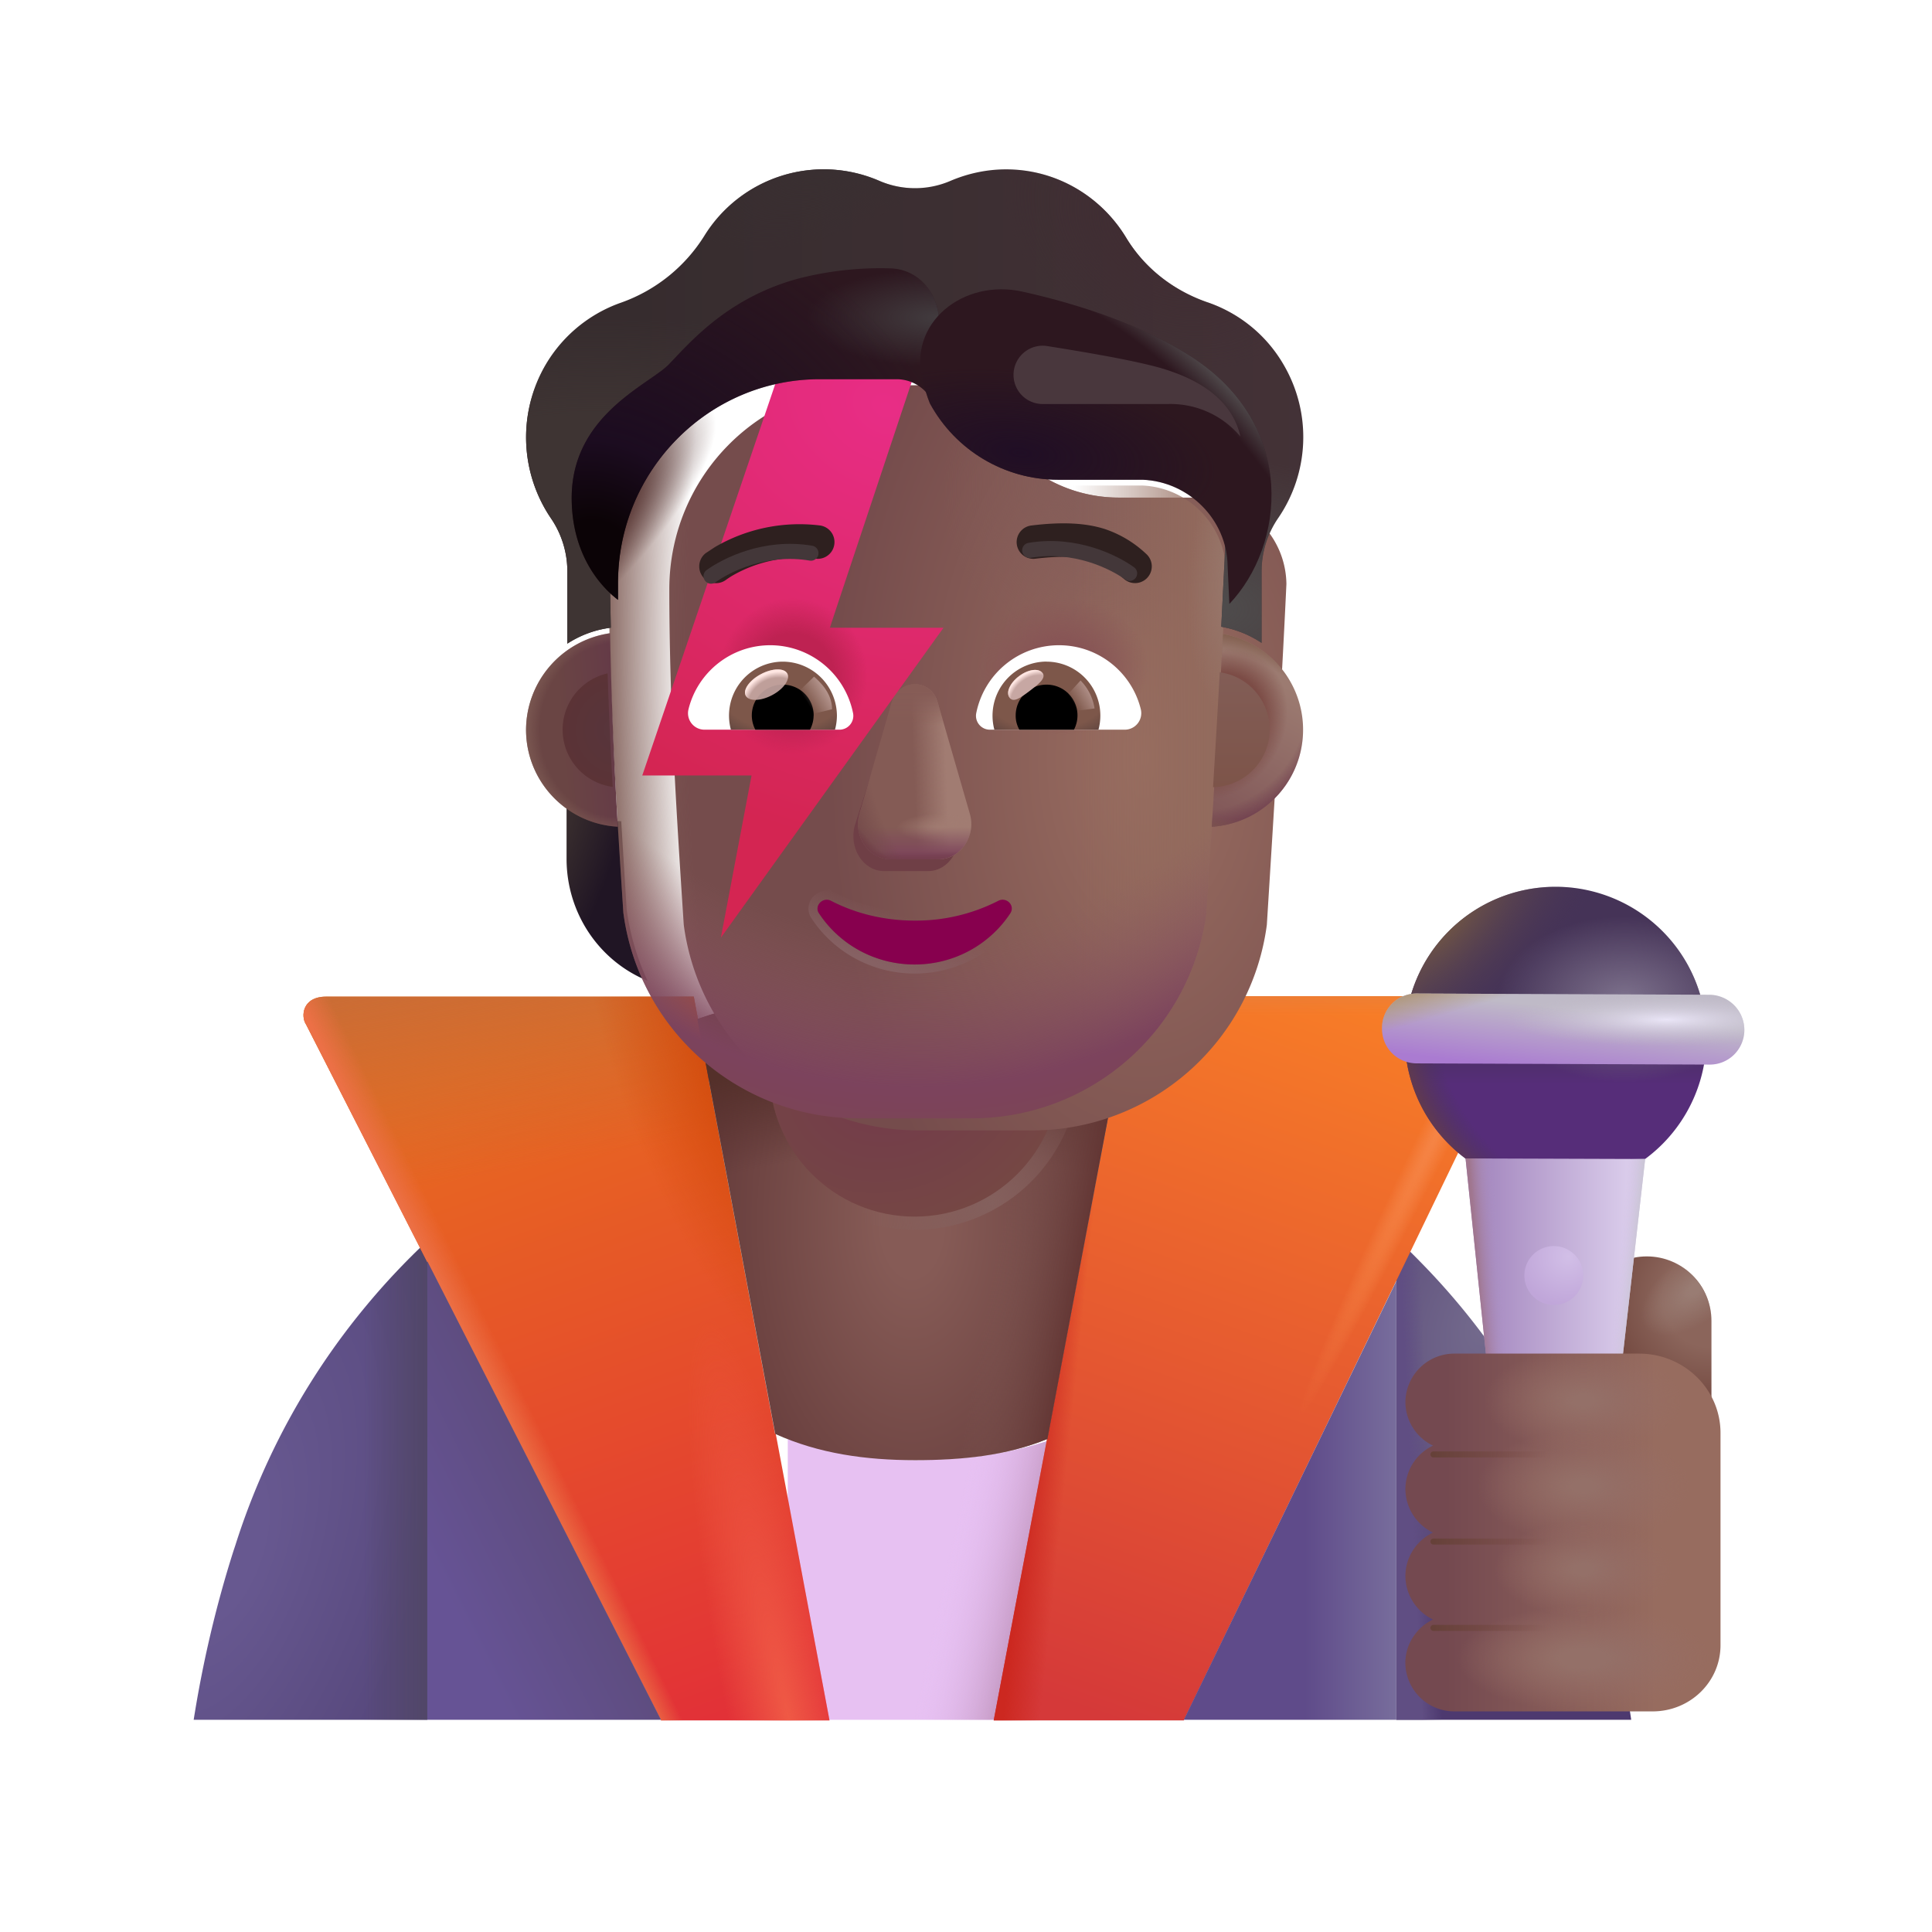 <svg xmlns="http://www.w3.org/2000/svg" width="32" height="32" fill="none" viewBox="0 0 32 32"><g filter="url(#filter0_i_4002_2315)"><path fill="#E7C1F2" d="M12.848 23.745v4.74h5.313l-.803-4.69c-.68.25-1.42.38-2.19.38-.81.01-1.6-.15-2.32-.43Z"/><path fill="url(#paint0_linear_4002_2315)" d="M12.848 23.745v4.74h5.313l-.803-4.69c-.68.25-1.42.38-2.19.38-.81.01-1.6-.15-2.32-.43Z"/></g><path fill="url(#paint1_radial_4002_2315)" d="M7.078 28.485v-7.93a11.747 11.747 0 0 0-3.18 5.04l-.03.09c-.29.91-.51 1.85-.66 2.8h3.87Z"/><path fill="url(#paint2_linear_4002_2315)" d="M7.078 28.485v-7.93a11.747 11.747 0 0 0-3.18 5.04l-.03.09c-.29.91-.51 1.85-.66 2.8h3.87Z"/><path fill="url(#paint3_radial_4002_2315)" d="M27.018 28.485c-.14-.96-.36-1.91-.65-2.84a11.77 11.77 0 0 0-3.24-5.13v7.97h3.89Z"/><path fill="url(#paint4_linear_4002_2315)" d="M27.018 28.485c-.14-.96-.36-1.91-.65-2.84a11.77 11.77 0 0 0-3.24-5.13v7.97h3.89Z"/><path fill="url(#paint5_linear_4002_2315)" d="M24.313 16.499h-5.58l-2.274 11.996h3.149l5.325-11.016a.685.685 0 0 0-.62-.98Z"/><path fill="url(#paint6_linear_4002_2315)" d="M24.313 16.499h-5.58l-2.274 11.996h3.149l5.325-11.016a.685.685 0 0 0-.62-.98Z"/><path fill="url(#paint7_radial_4002_2315)" d="M24.313 16.499h-5.58l-2.274 11.996h3.149l5.325-11.016a.685.685 0 0 0-.62-.98Z"/><path fill="url(#paint8_linear_4002_2315)" d="M24.313 16.499h-5.58l-2.274 11.996h3.149l5.325-11.016a.685.685 0 0 0-.62-.98Z"/><path fill="url(#paint9_linear_4002_2315)" d="M5.405 16.507h6.086l2.248 11.988h-2.79l-5.88-11.528c-.086-.125-.07-.46.336-.46Z"/><path fill="url(#paint10_radial_4002_2315)" d="M5.405 16.507h6.086l2.248 11.988h-2.79l-5.88-11.528c-.086-.125-.07-.46.336-.46Z"/><path fill="url(#paint11_linear_4002_2315)" d="M5.405 16.507h6.086l2.248 11.988h-2.79l-5.88-11.528c-.086-.125-.07-.46.336-.46Z"/><path fill="url(#paint12_radial_4002_2315)" d="M5.405 16.507h6.086l2.248 11.988h-2.79l-5.88-11.528c-.086-.125-.07-.46.336-.46Z"/><path fill="url(#paint13_linear_4002_2315)" d="M5.405 16.507h6.086l2.248 11.988h-2.79l-5.88-11.528c-.086-.125-.07-.46.336-.46Z"/><path fill="url(#paint14_linear_4002_2315)" d="M23.128 28.485v-7.267l-3.52 7.267h3.52Z"/><path fill="url(#paint15_linear_4002_2315)" d="M7.078 28.485h3.87l-3.87-7.595v7.595Z"/><path fill="url(#paint16_linear_4002_2315)" d="M15.117 17.385c-1.16 0-2.3.17-3.38.49l1.1 5.87c.72.28 1.5.44 2.32.44.77 0 1.51-.14 2.19-.38l1.11-5.92c-1.05-.33-2.18-.5-3.34-.5Z"/><path fill="url(#paint17_radial_4002_2315)" d="M15.117 16.298c-1.16 0-2.486.209-3.566.58l1.29 6.873c.72.325 1.497.434 2.317.434.77 0 1.51-.073 2.19-.351l1.313-6.956c-1.05-.383-2.384-.58-3.544-.58Z"/><path fill="url(#paint18_radial_4002_2315)" d="M15.117 16.298c-1.16 0-2.486.209-3.566.58l1.29 6.873c.72.325 1.497.434 2.317.434.77 0 1.51-.073 2.19-.351l1.313-6.956c-1.05-.383-2.384-.58-3.544-.58Z"/><path fill="url(#paint19_linear_4002_2315)" d="M15.117 16.298c-1.16 0-2.486.209-3.566.58l1.29 6.873c.72.325 1.497.434 2.317.434.77 0 1.51-.073 2.19-.351l1.313-6.956c-1.05-.383-2.384-.58-3.544-.58Z"/><path fill="url(#paint20_radial_4002_2315)" d="M27.277 20.81c.59 0 1.07.48 1.07 1.07v2.45h-2.14v-2.45c0-.59.48-1.07 1.07-1.07Z"/><path fill="url(#paint21_radial_4002_2315)" d="M27.277 20.81c.59 0 1.07.48 1.07 1.07v2.45h-2.14v-2.45c0-.59.48-1.07 1.07-1.07Z"/><path fill="url(#paint22_linear_4002_2315)" d="M25.766 19.684a2.498 2.498 0 1 0 0-4.996 2.498 2.498 0 0 0 0 4.996Z"/><path fill="url(#paint23_radial_4002_2315)" d="M25.766 19.684a2.498 2.498 0 1 0 0-4.996 2.498 2.498 0 0 0 0 4.996Z"/><path fill="url(#paint24_radial_4002_2315)" d="M25.766 19.684a2.498 2.498 0 1 0 0-4.996 2.498 2.498 0 0 0 0 4.996Z"/><path fill="url(#paint25_radial_4002_2315)" d="M25.766 19.684a2.498 2.498 0 1 0 0-4.996 2.498 2.498 0 0 0 0 4.996Z"/><g filter="url(#filter1_i_4002_2315)"><path fill="url(#paint26_linear_4002_2315)" d="m28.214 16.526-4.844-.02a.572.572 0 0 0-.58.579c0 .325.255.578.58.578l4.844.02a.572.572 0 0 0 .578-.578.585.585 0 0 0-.578-.579Z"/><path fill="url(#paint27_radial_4002_2315)" d="m28.214 16.526-4.844-.02a.572.572 0 0 0-.58.579c0 .325.255.578.58.578l4.844.02a.572.572 0 0 0 .578-.578.585.585 0 0 0-.578-.579Z"/><path fill="url(#paint28_linear_4002_2315)" d="m28.214 16.526-4.844-.02a.572.572 0 0 0-.58.579c0 .325.255.578.58.578l4.844.02a.572.572 0 0 0 .578-.578.585.585 0 0 0-.578-.579Z"/></g><path fill="url(#paint29_linear_4002_2315)" d="M25.726 26.326a.784.784 0 0 1-.782-.711l-.67-6.428 2.975.01-.731 6.428a.8.8 0 0 1-.792.7Z"/><path fill="url(#paint30_linear_4002_2315)" d="M25.726 26.326a.784.784 0 0 1-.782-.711l-.67-6.428 2.975.01-.731 6.428a.8.8 0 0 1-.792.7Z"/><path fill="url(#paint31_linear_4002_2315)" d="M25.726 26.326a.784.784 0 0 1-.782-.711l-.67-6.428 2.975.01-.731 6.428a.8.8 0 0 1-.792.7Z"/><g filter="url(#filter2_ii_4002_2315)"><path fill="url(#paint32_radial_4002_2315)" d="M25.736 21.614a.487.487 0 1 0 0-.975.487.487 0 0 0 0 .975Z"/></g><g filter="url(#filter3_f_4002_2315)"><circle cx="15.149" cy="17.636" r="2.734" fill="url(#paint33_radial_4002_2315)"/></g><g filter="url(#filter4_f_4002_2315)"><circle cx="15.149" cy="17.745" r="2.406" fill="url(#paint34_radial_4002_2315)"/></g><g filter="url(#filter5_i_4002_2315)"><path fill="url(#paint35_linear_4002_2315)" d="M23.128 23.372a.81.81 0 0 1 .816-.802h3.054c.745 0 1.349.589 1.349 1.315V27.4c0 .606-.503 1.096-1.124 1.096h-3.28a.811.811 0 0 1-.816-.802c0-.314.187-.589.458-.72a.804.804 0 0 1-.457-.72c0-.314.186-.59.457-.72a.804.804 0 0 1-.457-.72.8.8 0 0 1 .457-.72.804.804 0 0 1-.457-.72Z"/><path fill="url(#paint36_radial_4002_2315)" d="M23.128 23.372a.81.81 0 0 1 .816-.802h3.054c.745 0 1.349.589 1.349 1.315V27.4c0 .606-.503 1.096-1.124 1.096h-3.28a.811.811 0 0 1-.816-.802c0-.314.187-.589.458-.72a.804.804 0 0 1-.457-.72c0-.314.186-.59.457-.72a.804.804 0 0 1-.457-.72.8.8 0 0 1 .457-.72.804.804 0 0 1-.457-.72Z"/><path fill="url(#paint37_radial_4002_2315)" d="M23.128 23.372a.81.81 0 0 1 .816-.802h3.054c.745 0 1.349.589 1.349 1.315V27.4c0 .606-.503 1.096-1.124 1.096h-3.28a.811.811 0 0 1-.816-.802c0-.314.187-.589.458-.72a.804.804 0 0 1-.457-.72c0-.314.186-.59.457-.72a.804.804 0 0 1-.457-.72.8.8 0 0 1 .457-.72.804.804 0 0 1-.457-.72Z"/><path fill="url(#paint38_radial_4002_2315)" d="M23.128 23.372a.81.81 0 0 1 .816-.802h3.054c.745 0 1.349.589 1.349 1.315V27.4c0 .606-.503 1.096-1.124 1.096h-3.28a.811.811 0 0 1-.816-.802c0-.314.187-.589.458-.72a.804.804 0 0 1-.457-.72c0-.314.186-.59.457-.72a.804.804 0 0 1-.457-.72.8.8 0 0 1 .457-.72.804.804 0 0 1-.457-.72Z"/><path fill="url(#paint39_radial_4002_2315)" d="M23.128 23.372a.81.81 0 0 1 .816-.802h3.054c.745 0 1.349.589 1.349 1.315V27.4c0 .606-.503 1.096-1.124 1.096h-3.28a.811.811 0 0 1-.816-.802c0-.314.187-.589.458-.72a.804.804 0 0 1-.457-.72c0-.314.186-.59.457-.72a.804.804 0 0 1-.457-.72.8.8 0 0 1 .457-.72.804.804 0 0 1-.457-.72Z"/></g><g filter="url(#filter6_f_4002_2315)"><path stroke="url(#paint40_linear_4002_2315)" stroke-linecap="round" stroke-width=".1" d="M23.742 24.09h2.02"/></g><g filter="url(#filter7_f_4002_2315)"><path stroke="url(#paint41_linear_4002_2315)" stroke-linecap="round" stroke-width=".1" d="M23.742 25.533h2.02"/></g><g filter="url(#filter8_f_4002_2315)"><path stroke="url(#paint42_linear_4002_2315)" stroke-linecap="round" stroke-width=".1" d="M23.742 26.963h2.02"/></g><path fill="url(#paint43_radial_4002_2315)" d="M20.01 13.602a1.64 1.64 0 0 0 .905-.309v.931c0 .893-.532 1.689-1.34 2.02a4.09 4.09 0 0 0 .345-1.18l.09-1.462Z"/><path fill="url(#paint44_radial_4002_2315)" d="M10.288 13.602a1.64 1.64 0 0 1-.904-.309v.931c0 .893.532 1.689 1.34 2.02a4.086 4.086 0 0 1-.345-1.18l-.09-1.462Z"/><g filter="url(#filter9_ii_4002_2315)"><path fill="url(#paint45_radial_4002_2315)" d="M10.325 15.117a3.916 3.916 0 0 0 3.885 3.406h1.887a3.916 3.916 0 0 0 3.886-3.406c.117-1.884.236-3.76.324-5.643a1.45 1.45 0 0 0-1.38-1.432h-1.4a2.421 2.421 0 0 1-2.211-1.443.664.664 0 0 0-.615-.418h-1.273c-1.846 0-3.342 1.513-3.342 3.38 0 1.86.117 3.69.239 5.556Z"/><path fill="url(#paint46_radial_4002_2315)" d="M10.325 15.117a3.916 3.916 0 0 0 3.885 3.406h1.887a3.916 3.916 0 0 0 3.886-3.406c.117-1.884.236-3.76.324-5.643a1.45 1.45 0 0 0-1.38-1.432h-1.4a2.421 2.421 0 0 1-2.211-1.443.664.664 0 0 0-.615-.418h-1.273c-1.846 0-3.342 1.513-3.342 3.38 0 1.86.117 3.69.239 5.556Z"/></g><path fill="url(#paint47_linear_4002_2315)" d="M10.325 15.117a3.916 3.916 0 0 0 3.885 3.406h1.887a3.916 3.916 0 0 0 3.886-3.406c.117-1.884.236-3.76.324-5.643a1.45 1.45 0 0 0-1.38-1.432h-1.4a2.421 2.421 0 0 1-2.211-1.443.664.664 0 0 0-.615-.418h-1.273c-1.846 0-3.342 1.513-3.342 3.38 0 1.86.117 3.69.239 5.556Z"/><path fill="url(#paint48_radial_4002_2315)" d="M10.325 15.117a3.916 3.916 0 0 0 3.885 3.406h1.887a3.916 3.916 0 0 0 3.886-3.406c.117-1.884.236-3.76.324-5.643a1.45 1.45 0 0 0-1.38-1.432h-1.4a2.421 2.421 0 0 1-2.211-1.443.664.664 0 0 0-.615-.418h-1.273c-1.846 0-3.342 1.513-3.342 3.38 0 1.86.117 3.69.239 5.556Z"/><path fill="url(#paint49_radial_4002_2315)" d="M10.325 15.117a3.916 3.916 0 0 0 3.885 3.406h1.887a3.916 3.916 0 0 0 3.886-3.406c.117-1.884.236-3.76.324-5.643a1.45 1.45 0 0 0-1.38-1.432h-1.4a2.421 2.421 0 0 1-2.211-1.443.664.664 0 0 0-.615-.418h-1.273c-1.846 0-3.342 1.513-3.342 3.38 0 1.86.117 3.69.239 5.556Z"/><path fill="url(#paint50_radial_4002_2315)" d="M10.325 15.117a3.916 3.916 0 0 0 3.885 3.406h1.887a3.916 3.916 0 0 0 3.886-3.406c.117-1.884.236-3.76.324-5.643a1.45 1.45 0 0 0-1.38-1.432h-1.4a2.421 2.421 0 0 1-2.211-1.443.664.664 0 0 0-.615-.418h-1.273c-1.846 0-3.342 1.513-3.342 3.38 0 1.86.117 3.69.239 5.556Z"/><path fill="url(#paint51_radial_4002_2315)" d="M10.325 15.117a3.916 3.916 0 0 0 3.885 3.406h1.887a3.916 3.916 0 0 0 3.886-3.406c.117-1.884.236-3.76.324-5.643a1.45 1.45 0 0 0-1.38-1.432h-1.4a2.421 2.421 0 0 1-2.211-1.443.664.664 0 0 0-.615-.418h-1.273c-1.846 0-3.342 1.513-3.342 3.38 0 1.86.117 3.69.239 5.556Z"/><path fill="url(#paint52_radial_4002_2315)" d="M10.325 15.117a3.916 3.916 0 0 0 3.885 3.406h1.887a3.916 3.916 0 0 0 3.886-3.406c.117-1.884.236-3.76.324-5.643a1.45 1.45 0 0 0-1.38-1.432h-1.4a2.421 2.421 0 0 1-2.211-1.443.664.664 0 0 0-.615-.418h-1.273c-1.846 0-3.342 1.513-3.342 3.38 0 1.86.117 3.69.239 5.556Z"/><path fill="url(#paint53_radial_4002_2315)" d="M10.325 15.117a3.916 3.916 0 0 0 3.885 3.406h1.887a3.916 3.916 0 0 0 3.886-3.406c.117-1.884.236-3.76.324-5.643a1.45 1.45 0 0 0-1.38-1.432h-1.4a2.421 2.421 0 0 1-2.211-1.443.664.664 0 0 0-.615-.418h-1.273c-1.846 0-3.342 1.513-3.342 3.38 0 1.86.117 3.69.239 5.556Z"/><g filter="url(#filter10_f_4002_2315)"><path fill="#6F3F46" d="m14.748 11.833-.59 1.838c-.102.379.14.757.484.757h.731c.344 0 .586-.384.485-.757l-.495-1.838c-.106-.407-.504-.407-.615 0Z"/></g><g filter="url(#filter11_f_4002_2315)"><path fill="#845B55" d="m14.767 11.637-.531 1.839c-.109.378.151.756.52.756h.787c.368 0 .629-.384.52-.756l-.531-1.839c-.114-.407-.646-.407-.765 0Z"/><path fill="url(#paint54_linear_4002_2315)" d="m14.767 11.637-.531 1.839c-.109.378.151.756.52.756h.787c.368 0 .629-.384.52-.756l-.531-1.839c-.114-.407-.646-.407-.765 0Z"/><path fill="url(#paint55_radial_4002_2315)" d="m14.767 11.637-.531 1.839c-.109.378.151.756.52.756h.787c.368 0 .629-.384.52-.756l-.531-1.839c-.114-.407-.646-.407-.765 0Z"/><path fill="url(#paint56_linear_4002_2315)" d="m14.767 11.637-.531 1.839c-.109.378.151.756.52.756h.787c.368 0 .629-.384.52-.756l-.531-1.839c-.114-.407-.646-.407-.765 0Z"/><path fill="url(#paint57_radial_4002_2315)" d="m14.767 11.637-.531 1.839c-.109.378.151.756.52.756h.787c.368 0 .629-.384.52-.756l-.531-1.839c-.114-.407-.646-.407-.765 0Z"/><path fill="url(#paint58_linear_4002_2315)" d="m14.767 11.637-.531 1.839c-.109.378.151.756.52.756h.787c.368 0 .629-.384.52-.756l-.531-1.839c-.114-.407-.646-.407-.765 0Z"/></g><path fill="url(#paint59_linear_4002_2315)" d="m14.767 11.637-.531 1.839c-.109.378.151.756.52.756h.787c.368 0 .629-.384.52-.756l-.531-1.839c-.114-.407-.646-.407-.765 0Z"/><path fill="url(#paint60_radial_4002_2315)" d="m14.767 11.637-.531 1.839c-.109.378.151.756.52.756h.787c.368 0 .629-.384.52-.756l-.531-1.839c-.114-.407-.646-.407-.765 0Z"/><path fill="url(#paint61_radial_4002_2315)" d="M15.103 6.318a.66.66 0 0 0-.402-.137h-1.273a3.32 3.32 0 0 0-.541.044l-2.249 6.619h1.81l-.508 2.687 3.687-5.133h-1.883l1.359-4.08Z"/><path fill="url(#paint62_radial_4002_2315)" d="M15.103 6.318a.66.66 0 0 0-.402-.137h-1.273a3.32 3.32 0 0 0-.541.044l-2.249 6.619h1.81l-.508 2.687 3.687-5.133h-1.883l1.359-4.08Z"/><g filter="url(#filter12_f_4002_2315)"><path stroke="url(#paint63_linear_4002_2315)" stroke-width=".15" d="M13.799 14.854h-.001a.228.228 0 0 0-.271.046.212.212 0 0 0-.023.27c.348.529.955.88 1.646.88.69 0 1.297-.352 1.645-.88a.214.214 0 0 0-.023-.272.228.228 0 0 0-.271-.045c-.39.204-.85.32-1.352.32a2.93 2.93 0 0 1-1.35-.32Z"/></g><path fill="url(#paint64_radial_4002_2315)" d="M15.15 15.248c-.508 0-.985-.119-1.386-.328-.137-.07-.284.085-.198.209.335.508.919.846 1.583.846.665 0 1.249-.338 1.584-.846.086-.13-.061-.279-.198-.209a2.99 2.99 0 0 1-1.386.328Z"/><g filter="url(#filter13_ii_4002_2315)"><path fill="url(#paint65_linear_4002_2315)" d="M20.005 5.709c.514.177.975.536 1.267 1.051a2.37 2.37 0 0 1-.106 2.527 1.56 1.56 0 0 0-.27.874v1.188a1.745 1.745 0 0 0-.668-.268l.079-1.607a1.45 1.45 0 0 0-1.38-1.432h-1.4a2.421 2.421 0 0 1-2.211-1.443.664.664 0 0 0-.615-.418h-1.273c-1.846 0-3.342 1.513-3.342 3.38l.031 1.536a1.71 1.71 0 0 0-.72.264v-1.2a1.56 1.56 0 0 0-.27-.874 2.39 2.39 0 0 1-.144-2.446 2.344 2.344 0 0 1 1.3-1.127 2.681 2.681 0 0 0 1.384-1.11 2.325 2.325 0 0 1 2.89-.912 1.49 1.49 0 0 0 1.194 0c.28-.118.589-.187.912-.187.843 0 1.58.455 1.989 1.131.308.51.79.88 1.352 1.073Z"/><path fill="url(#paint66_radial_4002_2315)" d="M20.005 5.709c.514.177.975.536 1.267 1.051a2.37 2.37 0 0 1-.106 2.527 1.56 1.56 0 0 0-.27.874v1.188a1.745 1.745 0 0 0-.668-.268l.079-1.607a1.45 1.45 0 0 0-1.38-1.432h-1.4a2.421 2.421 0 0 1-2.211-1.443.664.664 0 0 0-.615-.418h-1.273c-1.846 0-3.342 1.513-3.342 3.38l.031 1.536a1.71 1.71 0 0 0-.72.264v-1.2a1.56 1.56 0 0 0-.27-.874 2.39 2.39 0 0 1-.144-2.446 2.344 2.344 0 0 1 1.3-1.127 2.681 2.681 0 0 0 1.384-1.11 2.325 2.325 0 0 1 2.89-.912 1.49 1.49 0 0 0 1.194 0c.28-.118.589-.187.912-.187.843 0 1.58.455 1.989 1.131.308.51.79.88 1.352 1.073Z"/><path fill="url(#paint67_radial_4002_2315)" d="M20.005 5.709c.514.177.975.536 1.267 1.051a2.37 2.37 0 0 1-.106 2.527 1.56 1.56 0 0 0-.27.874v1.188a1.745 1.745 0 0 0-.668-.268l.079-1.607a1.45 1.45 0 0 0-1.38-1.432h-1.4a2.421 2.421 0 0 1-2.211-1.443.664.664 0 0 0-.615-.418h-1.273c-1.846 0-3.342 1.513-3.342 3.38l.031 1.536a1.71 1.71 0 0 0-.72.264v-1.2a1.56 1.56 0 0 0-.27-.874 2.39 2.39 0 0 1-.144-2.446 2.344 2.344 0 0 1 1.3-1.127 2.681 2.681 0 0 0 1.384-1.11 2.325 2.325 0 0 1 2.89-.912 1.49 1.49 0 0 0 1.194 0c.28-.118.589-.187.912-.187.843 0 1.58.455 1.989 1.131.308.51.79.88 1.352 1.073Z"/><path fill="url(#paint68_radial_4002_2315)" d="M20.005 5.709c.514.177.975.536 1.267 1.051a2.37 2.37 0 0 1-.106 2.527 1.56 1.56 0 0 0-.27.874v1.188a1.745 1.745 0 0 0-.668-.268l.079-1.607a1.45 1.45 0 0 0-1.38-1.432h-1.4a2.421 2.421 0 0 1-2.211-1.443.664.664 0 0 0-.615-.418h-1.273c-1.846 0-3.342 1.513-3.342 3.38l.031 1.536a1.71 1.71 0 0 0-.72.264v-1.2a1.56 1.56 0 0 0-.27-.874 2.39 2.39 0 0 1-.144-2.446 2.344 2.344 0 0 1 1.3-1.127 2.681 2.681 0 0 0 1.384-1.11 2.325 2.325 0 0 1 2.89-.912 1.49 1.49 0 0 0 1.194 0c.28-.118.589-.187.912-.187.843 0 1.58.455 1.989 1.131.308.51.79.88 1.352 1.073Z"/><path fill="url(#paint69_radial_4002_2315)" d="M20.005 5.709c.514.177.975.536 1.267 1.051a2.37 2.37 0 0 1-.106 2.527 1.56 1.56 0 0 0-.27.874v1.188a1.745 1.745 0 0 0-.668-.268l.079-1.607a1.45 1.45 0 0 0-1.38-1.432h-1.4a2.421 2.421 0 0 1-2.211-1.443.664.664 0 0 0-.615-.418h-1.273c-1.846 0-3.342 1.513-3.342 3.38l.031 1.536a1.71 1.71 0 0 0-.72.264v-1.2a1.56 1.56 0 0 0-.27-.874 2.39 2.39 0 0 1-.144-2.446 2.344 2.344 0 0 1 1.3-1.127 2.681 2.681 0 0 0 1.384-1.11 2.325 2.325 0 0 1 2.89-.912 1.49 1.49 0 0 0 1.194 0c.28-.118.589-.187.912-.187.843 0 1.58.455 1.989 1.131.308.51.79.88 1.352 1.073Z"/></g><g filter="url(#filter14_i_4002_2315)"><path fill="#2E201F" d="M18.882 9.372a1.854 1.854 0 0 0-.687-.411c-.304-.096-.686-.122-1.213-.057a.277.277 0 1 0 .068.55c.48-.058.776-.028.978.036.199.062.333.163.49.3a.277.277 0 0 0 .364-.418Z"/></g><g filter="url(#filter15_i_4002_2315)"><path fill="#2E201F" d="M11.739 9.263a2.774 2.774 0 0 1 1.739-.36.277.277 0 1 1-.068.551 2.219 2.219 0 0 0-1.387.285 1.388 1.388 0 0 0-.091.06l-.003.002a.277.277 0 0 1-.34-.439l.15-.099Z"/></g><g filter="url(#filter16_if_4002_2315)"><path fill="#2D171F" d="M15.382 6.736a2.464 2.464 0 0 1-.066-.137.664.664 0 0 0-.615-.418h-1.273c-1.846 0-3.342 1.512-3.342 3.379v.275c-.34-.259-.767-.804-.767-1.688 0-1.071.781-1.613 1.28-1.959.14-.097.26-.18.33-.253.031-.031.064-.067.1-.105.35-.37.973-1.031 2.06-1.32a5.467 5.467 0 0 1 1.508-.165c.473.012.806.42.806.893v1.485l-.021.013Z"/><path fill="url(#paint70_radial_4002_2315)" d="M15.382 6.736a2.464 2.464 0 0 1-.066-.137.664.664 0 0 0-.615-.418h-1.273c-1.846 0-3.342 1.512-3.342 3.379v.275c-.34-.259-.767-.804-.767-1.688 0-1.071.781-1.613 1.28-1.959.14-.097.26-.18.33-.253.031-.031.064-.067.1-.105.35-.37.973-1.031 2.06-1.32a5.467 5.467 0 0 1 1.508-.165c.473.012.806.42.806.893v1.485l-.021.013Z"/><path fill="url(#paint71_radial_4002_2315)" d="M15.382 6.736a2.464 2.464 0 0 1-.066-.137.664.664 0 0 0-.615-.418h-1.273c-1.846 0-3.342 1.512-3.342 3.379v.275c-.34-.259-.767-.804-.767-1.688 0-1.071.781-1.613 1.28-1.959.14-.097.26-.18.33-.253.031-.031.064-.067.1-.105.35-.37.973-1.031 2.06-1.32a5.467 5.467 0 0 1 1.508-.165c.473.012.806.42.806.893v1.485l-.021.013Z"/></g><g filter="url(#filter17_f_4002_2315)"><path fill="#2D171F" d="m20.362 10.003-.029-.631c-.01-.764-.641-1.394-1.405-1.426h-1.4c-.89 0-1.7-.486-2.124-1.26 0 0-.059-.135-.12-.368-.257-.97.671-1.706 1.65-1.488.94.209 2.004.559 2.815 1.088 1.745 1.138 1.532 3.12.613 4.085Z"/><path fill="url(#paint72_radial_4002_2315)" d="m20.362 10.003-.029-.631c-.01-.764-.641-1.394-1.405-1.426h-1.4c-.89 0-1.7-.486-2.124-1.26 0 0-.059-.135-.12-.368-.257-.97.671-1.706 1.65-1.488.94.209 2.004.559 2.815 1.088 1.745 1.138 1.532 3.12.613 4.085Z"/><path fill="url(#paint73_radial_4002_2315)" d="m20.362 10.003-.029-.631c-.01-.764-.641-1.394-1.405-1.426h-1.4c-.89 0-1.7-.486-2.124-1.26 0 0-.059-.135-.12-.368-.257-.97.671-1.706 1.65-1.488.94.209 2.004.559 2.815 1.088 1.745 1.138 1.532 3.12.613 4.085Z"/></g><path fill="#fff" d="M17.54 10.687c.654 0 1.205.45 1.355 1.059a.274.274 0 0 1-.267.34h-2.232a.23.23 0 0 1-.227-.271 1.398 1.398 0 0 1 1.371-1.128Z"/><path fill="url(#paint74_radial_4002_2315)" d="M17.334 10.959a.893.893 0 0 1 .86 1.127H16.47a.896.896 0 0 1 .864-1.128Z"/><path fill="#000" d="M16.823 11.851c0-.284.227-.511.51-.511a.509.509 0 0 1 .455.746h-.904a.462.462 0 0 1-.061-.235Z"/><g filter="url(#filter18_f_4002_2315)"><path fill="#C7A7A3" d="M17.268 11.147c.064.085-.07.189-.22.302-.151.113-.263.193-.327.107-.064-.085.007-.245.159-.358.15-.113.325-.136.388-.05Z"/><path fill="url(#paint75_radial_4002_2315)" d="M17.268 11.147c.064.085-.07.189-.22.302-.151.113-.263.193-.327.107-.064-.085.007-.245.159-.358.15-.113.325-.136.388-.05Z"/></g><g filter="url(#filter19_f_4002_2315)"><path fill="url(#paint76_linear_4002_2315)" d="M18.129 11.734a.84.84 0 0 0-.232-.463l-.26.285.118.228.374-.05Z"/></g><path fill="#fff" d="M12.758 10.687c-.653 0-1.204.45-1.354 1.059a.273.273 0 0 0 .267.34h2.232a.23.23 0 0 0 .227-.271 1.401 1.401 0 0 0-1.372-1.128Z"/><path fill="url(#paint77_radial_4002_2315)" d="M12.966 10.959a.893.893 0 0 0-.86 1.127h1.724a.914.914 0 0 0 .032-.235.899.899 0 0 0-.896-.892Z"/><path fill="#000" d="M13.477 11.851a.509.509 0 0 0-.511-.511.509.509 0 0 0-.455.746h.905a.507.507 0 0 0 .06-.235Z"/><g filter="url(#filter20_f_4002_2315)"><path fill="url(#paint78_linear_4002_2315)" d="M13.781 11.746c0-.288-.235-.48-.298-.539l-.288.28.177.36.409-.1Z"/></g><g filter="url(#filter21_f_4002_2315)" transform="rotate(-27.914 12.696 11.34)"><ellipse cx="12.696" cy="11.34" fill="#C7A7A3" fill-opacity=".9" rx=".39" ry=".197"/><ellipse cx="12.696" cy="11.34" fill="url(#paint79_radial_4002_2315)" rx=".39" ry=".197"/></g><path fill="url(#paint80_linear_4002_2315)" d="M20.071 13.693c.066-1.065.13-2.127.185-3.192a1.61 1.61 0 0 1-.185 3.192Z"/><path fill="url(#paint81_radial_4002_2315)" d="M20.071 13.693c.066-1.065.13-2.127.185-3.192a1.61 1.61 0 0 1-.185 3.192Z"/><path fill="url(#paint82_radial_4002_2315)" d="M20.071 13.693c.066-1.065.13-2.127.185-3.192a1.61 1.61 0 0 1-.185 3.192Z"/><path fill="url(#paint83_radial_4002_2315)" d="M20.071 13.693c.066-1.065.13-2.127.185-3.192a1.61 1.61 0 0 1-.185 3.192Z"/><path fill="url(#paint84_linear_4002_2315)" d="M10.105 10.488a1.623 1.623 0 0 0-1.392 1.598c0 .86.673 1.561 1.521 1.607a78.328 78.328 0 0 1-.129-3.205Z"/><path fill="url(#paint85_radial_4002_2315)" d="M10.105 10.488a1.623 1.623 0 0 0-1.392 1.598c0 .86.673 1.561 1.521 1.607a78.328 78.328 0 0 1-.129-3.205Z"/><g filter="url(#filter22_f_4002_2315)"><path fill="url(#paint86_radial_4002_2315)" d="M10.064 11.153a.956.956 0 0 0 .084 1.88 78.16 78.16 0 0 1-.084-1.88Z"/></g><g filter="url(#filter23_f_4002_2315)"><path fill="url(#paint87_linear_4002_2315)" d="M20.092 13.038c.039-.635.076-1.269.111-1.903a.956.956 0 0 1-.11 1.903Z"/></g><g filter="url(#filter24_f_4002_2315)"><path stroke="#433739" stroke-linecap="round" stroke-width=".25" d="M11.777 9.543c.257-.184.897-.509 1.655-.381"/></g><g filter="url(#filter25_f_4002_2315)"><path stroke="#433739" stroke-linecap="round" stroke-width=".25" d="M18.71 9.497c-.256-.185-.897-.509-1.655-.382"/></g><g filter="url(#filter26_f_4002_2315)"><path fill="#49373D" d="M19.343 6.692h-2.081a.483.483 0 1 1 .077-.961c.54.086 1.257.205 1.737.325 1.085.269 1.385.797 1.469 1.174a1.514 1.514 0 0 0-1.203-.538Z"/></g><defs><radialGradient id="paint1_radial_4002_2315" cx="0" cy="0" r="1" gradientTransform="matrix(3.125 1 -2.082 6.506 3.708 25.594)" gradientUnits="userSpaceOnUse"><stop offset=".176" stop-color="#675890"/><stop offset="1" stop-color="#58497E"/></radialGradient><radialGradient id="paint3_radial_4002_2315" cx="0" cy="0" r="1" gradientTransform="matrix(-1.906 5.155 -3.512 -1.298 24.619 21.926)" gradientUnits="userSpaceOnUse"><stop stop-color="#746B8D"/><stop offset="1" stop-color="#4D396F"/></radialGradient><radialGradient id="paint7_radial_4002_2315" cx="0" cy="0" r="1" gradientTransform="matrix(-2.719 5.594 -.256 -.124 24.239 17.875)" gradientUnits="userSpaceOnUse"><stop stop-color="#F6874A"/><stop offset="1" stop-color="#F6874A" stop-opacity="0"/></radialGradient><radialGradient id="paint10_radial_4002_2315" cx="0" cy="0" r="1" gradientTransform="rotate(-101.597 18.153 8.92) scale(6.817 .988)" gradientUnits="userSpaceOnUse"><stop stop-color="#EF5945"/><stop offset="1" stop-color="#EF5945" stop-opacity="0"/></radialGradient><radialGradient id="paint12_radial_4002_2315" cx="0" cy="0" r="1" gradientTransform="matrix(-1.809 .658 -1.951 -5.366 12.187 17.76)" gradientUnits="userSpaceOnUse"><stop stop-color="#D14708"/><stop offset="1" stop-color="#D14708" stop-opacity="0"/></radialGradient><radialGradient id="paint17_radial_4002_2315" cx="0" cy="0" r="1" gradientTransform="matrix(0 9.509 -5.521 0 15.106 20.242)" gradientUnits="userSpaceOnUse"><stop offset=".092" stop-color="#865B56"/><stop offset=".838" stop-color="#593031"/></radialGradient><radialGradient id="paint18_radial_4002_2315" cx="0" cy="0" r="1" gradientTransform="matrix(0 -7.082 11.273 0 15.106 24.185)" gradientUnits="userSpaceOnUse"><stop offset=".717" stop-color="#562E2E" stop-opacity="0"/><stop offset=".937" stop-color="#54302A"/></radialGradient><radialGradient id="paint20_radial_4002_2315" cx="0" cy="0" r="1" gradientTransform="rotate(140.588 10.321 15.832) scale(2.288 2.248)" gradientUnits="userSpaceOnUse"><stop offset=".354" stop-color="#8B655B"/><stop offset="1" stop-color="#673A32"/></radialGradient><radialGradient id="paint21_radial_4002_2315" cx="0" cy="0" r="1" gradientTransform="matrix(.843 -.642 .335 .44 28.086 21.342)" gradientUnits="userSpaceOnUse"><stop offset=".132" stop-color="#997C73"/><stop offset="1" stop-color="#997C73" stop-opacity="0"/></radialGradient><radialGradient id="paint23_radial_4002_2315" cx="0" cy="0" r="1" gradientTransform="rotate(148.849 11.302 12.07) scale(4.172)" gradientUnits="userSpaceOnUse"><stop offset=".838" stop-color="#473558" stop-opacity="0"/><stop offset="1" stop-color="#673D45"/></radialGradient><radialGradient id="paint24_radial_4002_2315" cx="0" cy="0" r="1" gradientTransform="matrix(1.265 1.248 -2.903 2.943 23.842 15.19)" gradientUnits="userSpaceOnUse"><stop stop-color="#7B5E40"/><stop offset="1" stop-color="#463358" stop-opacity="0"/></radialGradient><radialGradient id="paint25_radial_4002_2315" cx="0" cy="0" r="1" gradientTransform="matrix(0 -1.375 2.106 0 26.912 16.549)" gradientUnits="userSpaceOnUse"><stop stop-color="#7D718C"/><stop offset="1" stop-color="#7D718C" stop-opacity="0"/></radialGradient><radialGradient id="paint27_radial_4002_2315" cx="0" cy="0" r="1" gradientTransform="matrix(0 .441 -2.669 0 27.506 16.94)" gradientUnits="userSpaceOnUse"><stop stop-color="#EAE5F7"/><stop offset="1" stop-color="#C1BCC8" stop-opacity="0"/></radialGradient><radialGradient id="paint32_radial_4002_2315" cx="0" cy="0" r="1" gradientTransform="matrix(-.5 .662 -.662 -.5 25.98 20.811)" gradientUnits="userSpaceOnUse"><stop stop-color="#D2BFE7"/><stop offset="1" stop-color="#C0A6D9"/></radialGradient><radialGradient id="paint33_radial_4002_2315" cx="0" cy="0" r="1" gradientTransform="matrix(-1.127 -1.563 1.836 -1.324 16.412 19.93)" gradientUnits="userSpaceOnUse"><stop stop-color="#84605D"/><stop offset="1" stop-color="#84605D" stop-opacity="0"/></radialGradient><radialGradient id="paint34_radial_4002_2315" cx="0" cy="0" r="1" gradientTransform="rotate(61.162 -7.6 21.42) scale(2.559 3.071)" gradientUnits="userSpaceOnUse"><stop stop-color="#73394C"/><stop offset="1" stop-color="#754744"/></radialGradient><radialGradient id="paint36_radial_4002_2315" cx="0" cy="0" r="1" gradientTransform="matrix(0 .879 -1.637 0 26.073 23.35)" gradientUnits="userSpaceOnUse"><stop offset=".106" stop-color="#947068"/><stop offset="1" stop-color="#986E66" stop-opacity="0"/></radialGradient><radialGradient id="paint37_radial_4002_2315" cx="0" cy="0" r="1" gradientTransform="matrix(0 .942 -1.755 0 26.073 24.768)" gradientUnits="userSpaceOnUse"><stop offset=".109" stop-color="#947068"/><stop offset="1" stop-color="#986E66" stop-opacity="0"/></radialGradient><radialGradient id="paint38_radial_4002_2315" cx="0" cy="0" r="1" gradientTransform="matrix(0 .788 -1.468 0 26.073 26.138)" gradientUnits="userSpaceOnUse"><stop offset=".109" stop-color="#947068"/><stop offset="1" stop-color="#986E66" stop-opacity="0"/></radialGradient><radialGradient id="paint39_radial_4002_2315" cx="0" cy="0" r="1" gradientTransform="matrix(0 .876 -2.088 0 26.073 27.62)" gradientUnits="userSpaceOnUse"><stop offset=".186" stop-color="#947068"/><stop offset="1" stop-color="#986E66" stop-opacity="0"/></radialGradient><radialGradient id="paint43_radial_4002_2315" cx="0" cy="0" r="1" gradientTransform="rotate(69.657 .398 20.95) scale(2.154 2.559)" gradientUnits="userSpaceOnUse"><stop offset=".215" stop-color="#332F31"/><stop offset="1" stop-color="#221925"/></radialGradient><radialGradient id="paint44_radial_4002_2315" cx="0" cy="0" r="1" gradientTransform="matrix(1.476 .464 -1.432 4.555 9.093 13.783)" gradientUnits="userSpaceOnUse"><stop stop-color="#3E3330"/><stop offset=".746" stop-color="#201524"/></radialGradient><radialGradient id="paint45_radial_4002_2315" cx="0" cy="0" r="1" gradientTransform="matrix(-5.228 0 0 -9.248 17.957 12.352)" gradientUnits="userSpaceOnUse"><stop stop-color="#9A6E61"/><stop offset="1" stop-color="#754C4C"/><stop offset="1" stop-color="#754C4C"/></radialGradient><radialGradient id="paint46_radial_4002_2315" cx="0" cy="0" r="1" gradientTransform="rotate(121.159 6.71 8.643) scale(3.369 2.781)" gradientUnits="userSpaceOnUse"><stop offset=".078" stop-color="#855E5A"/><stop offset="1" stop-color="#855E5A" stop-opacity="0"/></radialGradient><radialGradient id="paint48_radial_4002_2315" cx="0" cy="0" r="1" gradientTransform="matrix(0 -1.148 1.421 0 17.597 11.039)" gradientUnits="userSpaceOnUse"><stop offset=".325" stop-color="#875455"/><stop offset="1" stop-color="#875455" stop-opacity="0"/></radialGradient><radialGradient id="paint49_radial_4002_2315" cx="0" cy="0" r="1" gradientTransform="rotate(-89.794 11.987 -.905) scale(1.094 1.191)" gradientUnits="userSpaceOnUse"><stop offset=".378" stop-color="#70424E"/><stop offset="1" stop-color="#70424E" stop-opacity="0"/></radialGradient><radialGradient id="paint50_radial_4002_2315" cx="0" cy="0" r="1" gradientTransform="matrix(-8.496 .536 -1.37 -21.703 18.582 13.34)" gradientUnits="userSpaceOnUse"><stop offset=".836" stop-color="#815F58" stop-opacity="0"/><stop offset="1" stop-color="#815F58"/></radialGradient><radialGradient id="paint51_radial_4002_2315" cx="0" cy="0" r="1" gradientTransform="matrix(3.386 -2.916 .861 1 8.358 9.619)" gradientUnits="userSpaceOnUse"><stop offset=".539" stop-color="#4F2C2A"/><stop offset="1" stop-color="#4F2C2A" stop-opacity="0"/></radialGradient><radialGradient id="paint52_radial_4002_2315" cx="0" cy="0" r="1" gradientTransform="rotate(95.368 6.052 14.138) scale(2.508 1.003)" gradientUnits="userSpaceOnUse"><stop offset=".245" stop-color="#98786D"/><stop offset="1" stop-color="#98786D" stop-opacity="0"/></radialGradient><radialGradient id="paint53_radial_4002_2315" cx="0" cy="0" r="1" gradientTransform="matrix(0 13.5 -11.18 0 15.197 5.33)" gradientUnits="userSpaceOnUse"><stop offset=".753" stop-color="#8E5C5F" stop-opacity="0"/><stop offset=".938" stop-color="#7C435D"/><stop offset="1" stop-color="#7C4455"/></radialGradient><radialGradient id="paint55_radial_4002_2315" cx="0" cy="0" r="1" gradientTransform="matrix(0 .244 -.767 0 15.616 13.713)" gradientUnits="userSpaceOnUse"><stop stop-color="#A17C72"/><stop offset="1" stop-color="#A17C72" stop-opacity="0"/></radialGradient><radialGradient id="paint57_radial_4002_2315" cx="0" cy="0" r="1" gradientTransform="matrix(-1.521 .697 -1.121 -2.445 15.732 13.143)" gradientUnits="userSpaceOnUse"><stop offset=".714" stop-color="#744A4A" stop-opacity="0"/><stop offset="1" stop-color="#744A4A"/></radialGradient><radialGradient id="paint60_radial_4002_2315" cx="0" cy="0" r="1" gradientTransform="rotate(136.341 5.216 9.548) scale(1.772 2.558)" gradientUnits="userSpaceOnUse"><stop offset=".888" stop-color="#6D3945" stop-opacity="0"/><stop offset="1" stop-color="#6D3945"/></radialGradient><radialGradient id="paint61_radial_4002_2315" cx="0" cy="0" r="1" gradientTransform="matrix(-2.912 6.524 -8.238 -3.677 14.666 6.733)" gradientUnits="userSpaceOnUse"><stop stop-color="#E82D86"/><stop offset="1" stop-color="#D42552"/></radialGradient><radialGradient id="paint62_radial_4002_2315" cx="0" cy="0" r="1" gradientTransform="matrix(0 -1.297 1.237 0 13.133 11.202)" gradientUnits="userSpaceOnUse"><stop offset=".545" stop-color="#BE2252"/><stop offset="1" stop-color="#BE2252" stop-opacity="0"/></radialGradient><radialGradient id="paint64_radial_4002_2315" cx="0" cy="0" r="1" gradientTransform="matrix(2.182 -1.073 4.316 8.779 14.658 15.975)" gradientUnits="userSpaceOnUse"><stop offset=".562" stop-color="#87004E"/><stop offset="1" stop-color="#87004D"/></radialGradient><radialGradient id="paint66_radial_4002_2315" cx="0" cy="0" r="1" gradientTransform="matrix(0 -3.501 8.854 0 9.92 9.46)" gradientUnits="userSpaceOnUse"><stop offset=".536" stop-color="#3E3433"/><stop offset="1" stop-color="#3E3433" stop-opacity="0"/></radialGradient><radialGradient id="paint67_radial_4002_2315" cx="0" cy="0" r="1" gradientTransform="matrix(.114 -2.513 4.452 .202 20.01 10.77)" gradientUnits="userSpaceOnUse"><stop stop-color="#4F4D4D"/><stop offset="1" stop-color="#4F4D4D" stop-opacity="0"/></radialGradient><radialGradient id="paint68_radial_4002_2315" cx="0" cy="0" r="1" gradientTransform="matrix(-2.359 -1.551 1.139 -1.732 19.256 4.493)" gradientUnits="userSpaceOnUse"><stop stop-color="#402C32"/><stop offset="1" stop-color="#402C32" stop-opacity="0"/></radialGradient><radialGradient id="paint69_radial_4002_2315" cx="0" cy="0" r="1" gradientTransform="matrix(.672 1.198 -2.775 1.555 14.245 2.901)" gradientUnits="userSpaceOnUse"><stop offset=".287" stop-color="#392F31"/><stop offset="1" stop-color="#392F31" stop-opacity="0"/></radialGradient><radialGradient id="paint70_radial_4002_2315" cx="0" cy="0" r="1" gradientTransform="matrix(-2.201 0 0 -.817 15.403 5.16)" gradientUnits="userSpaceOnUse"><stop stop-color="#423C3F"/><stop offset="1" stop-color="#423C3F" stop-opacity="0"/></radialGradient><radialGradient id="paint71_radial_4002_2315" cx="0" cy="0" r="1" gradientTransform="matrix(3.218 -5.095 5.645 3.565 9.719 9.103)" gradientUnits="userSpaceOnUse"><stop offset=".093" stop-color="#0B0306"/><stop offset=".311" stop-color="#1C0C20"/><stop offset="1" stop-color="#1C0C20" stop-opacity="0"/></radialGradient><radialGradient id="paint72_radial_4002_2315" cx="0" cy="0" r="1" gradientTransform="matrix(2.679 -2.552 4.672 4.904 17.783 8.974)" gradientUnits="userSpaceOnUse"><stop offset=".857" stop-color="#545051" stop-opacity="0"/><stop offset="1" stop-color="#545051"/></radialGradient><radialGradient id="paint73_radial_4002_2315" cx="0" cy="0" r="1" gradientTransform="matrix(3.248 .38 -.159 1.36 16.897 7.498)" gradientUnits="userSpaceOnUse"><stop stop-color="#200E25"/><stop offset="1" stop-color="#200E25" stop-opacity="0"/></radialGradient><radialGradient id="paint74_radial_4002_2315" cx="0" cy="0" r="1" gradientTransform="matrix(0 .811 -1.29 0 17.332 11.436)" gradientUnits="userSpaceOnUse"><stop offset=".802" stop-color="#7D574A"/><stop offset="1" stop-color="#694B43"/><stop offset="1" stop-color="#804D49"/><stop offset="1" stop-color="#664842"/></radialGradient><radialGradient id="paint75_radial_4002_2315" cx="0" cy="0" r="1" gradientTransform="matrix(-.232 -.299 .411 -.319 17.104 11.52)" gradientUnits="userSpaceOnUse"><stop offset=".766" stop-color="#FFE6E2" stop-opacity="0"/><stop offset=".966" stop-color="#FFE6E2"/></radialGradient><radialGradient id="paint77_radial_4002_2315" cx="0" cy="0" r="1" gradientTransform="matrix(0 .811 -1.291 0 12.968 11.436)" gradientUnits="userSpaceOnUse"><stop offset=".802" stop-color="#7D574A"/><stop offset="1" stop-color="#694B43"/><stop offset="1" stop-color="#804D49"/><stop offset="1" stop-color="#664842"/></radialGradient><radialGradient id="paint79_radial_4002_2315" cx="0" cy="0" r="1" gradientTransform="matrix(-.008 -.494 .594 -.009 12.681 11.654)" gradientUnits="userSpaceOnUse"><stop offset=".766" stop-color="#FFE6E2" stop-opacity="0"/><stop offset=".966" stop-color="#FFE6E2"/></radialGradient><radialGradient id="paint81_radial_4002_2315" cx="0" cy="0" r="1" gradientTransform="rotate(74.347 2.334 18.758) scale(2.33 2.223)" gradientUnits="userSpaceOnUse"><stop offset=".856" stop-color="#71404F" stop-opacity="0"/><stop offset="1" stop-color="#71404F"/></radialGradient><radialGradient id="paint82_radial_4002_2315" cx="0" cy="0" r="1" gradientTransform="matrix(.788 -1.081 .906 .66 20.128 11.994)" gradientUnits="userSpaceOnUse"><stop offset=".664" stop-color="#7C4C46"/><stop offset="1" stop-color="#7C4C46" stop-opacity="0"/></radialGradient><radialGradient id="paint83_radial_4002_2315" cx="0" cy="0" r="1" gradientTransform="matrix(.587 -1.55 2.072 .784 20.242 12.166)" gradientUnits="userSpaceOnUse"><stop offset=".803" stop-color="#805D4C" stop-opacity="0"/><stop offset="1" stop-color="#805D4C"/></radialGradient><radialGradient id="paint85_radial_4002_2315" cx="0" cy="0" r="1" gradientTransform="matrix(-1.658 0 0 -1.852 10.234 12.09)" gradientUnits="userSpaceOnUse"><stop offset=".778" stop-color="#836158" stop-opacity="0"/><stop offset="1" stop-color="#836158"/></radialGradient><radialGradient id="paint86_radial_4002_2315" cx="0" cy="0" r="1" gradientTransform="matrix(-.916 .157 -.161 -.94 10.234 12.094)" gradientUnits="userSpaceOnUse"><stop stop-color="#57353C"/><stop offset="1" stop-color="#5B3336"/></radialGradient><linearGradient id="paint0_linear_4002_2315" x1="16.901" x2="15.504" y1="26.116" y2="25.813" gradientUnits="userSpaceOnUse"><stop stop-color="#C296BF"/><stop offset="1" stop-color="#E7C1F5" stop-opacity="0"/></linearGradient><linearGradient id="paint2_linear_4002_2315" x1="7.199" x2="6.027" y1="25.915" y2="25.915" gradientUnits="userSpaceOnUse"><stop stop-color="#504665"/><stop offset="1" stop-color="#504665" stop-opacity="0"/></linearGradient><linearGradient id="paint4_linear_4002_2315" x1="23.128" x2="23.77" y1="26" y2="25.969" gradientUnits="userSpaceOnUse"><stop offset=".478" stop-color="#604E83"/><stop offset="1" stop-color="#604E83" stop-opacity="0"/></linearGradient><linearGradient id="paint5_linear_4002_2315" x1="22.77" x2="18.395" y1="15.985" y2="28.495" gradientUnits="userSpaceOnUse"><stop stop-color="#F98026"/><stop offset="1" stop-color="#D53939"/></linearGradient><linearGradient id="paint6_linear_4002_2315" x1="16.824" x2="17.431" y1="26.486" y2="26.55" gradientUnits="userSpaceOnUse"><stop stop-color="#CC2820"/><stop offset="1" stop-color="#CC2820" stop-opacity="0"/></linearGradient><linearGradient id="paint8_linear_4002_2315" x1="20.787" x2="20.787" y1="15.985" y2="16.808" gradientUnits="userSpaceOnUse"><stop offset=".165" stop-color="#E48043"/><stop offset="1" stop-color="#E48043" stop-opacity="0"/></linearGradient><linearGradient id="paint9_linear_4002_2315" x1="7.895" x2="11.895" y1="17.625" y2="28.875" gradientUnits="userSpaceOnUse"><stop stop-color="#E86B1F"/><stop offset="1" stop-color="#E22F38"/></linearGradient><linearGradient id="paint11_linear_4002_2315" x1="8.35" x2="9.063" y1="15.239" y2="19.296" gradientUnits="userSpaceOnUse"><stop stop-color="#C46D3A"/><stop offset="1" stop-color="#C46D3A" stop-opacity="0"/></linearGradient><linearGradient id="paint13_linear_4002_2315" x1="7.895" x2="8.309" y1="22.563" y2="22.36" gradientUnits="userSpaceOnUse"><stop stop-color="#EC7046"/><stop offset="1" stop-color="#EC7046" stop-opacity="0"/></linearGradient><linearGradient id="paint14_linear_4002_2315" x1="23.395" x2="21.614" y1="26.032" y2="26.032" gradientUnits="userSpaceOnUse"><stop stop-color="#7C739F"/><stop offset="1" stop-color="#5F4B8A"/></linearGradient><linearGradient id="paint15_linear_4002_2315" x1="8.114" x2="10.395" y1="27.844" y2="26.688" gradientUnits="userSpaceOnUse"><stop stop-color="#665395"/><stop offset="1" stop-color="#5D4C7D"/></linearGradient><linearGradient id="paint16_linear_4002_2315" x1="15.111" x2="15.111" y1="17.386" y2="28.49" gradientUnits="userSpaceOnUse"><stop offset=".006" stop-color="#CCC"/><stop offset="1" stop-color="#E6E6E6"/></linearGradient><linearGradient id="paint19_linear_4002_2315" x1="17.905" x2="16.316" y1="22.093" y2="21.8" gradientUnits="userSpaceOnUse"><stop stop-color="#5E302E"/><stop offset="1" stop-color="#825B56" stop-opacity="0"/></linearGradient><linearGradient id="paint22_linear_4002_2315" x1="25.739" x2="25.739" y1="15.682" y2="19.738" gradientUnits="userSpaceOnUse"><stop offset=".313" stop-color="#453357"/><stop offset=".562" stop-color="#562D79"/></linearGradient><linearGradient id="paint26_linear_4002_2315" x1="25.933" x2="25.792" y1="16.618" y2="17.821" gradientUnits="userSpaceOnUse"><stop offset=".12" stop-color="#BFBAC7"/><stop offset="1" stop-color="#AA7BD1"/></linearGradient><linearGradient id="paint28_linear_4002_2315" x1="23.236" x2="23.363" y1="16.555" y2="16.991" gradientUnits="userSpaceOnUse"><stop stop-color="#B19A83"/><stop offset="1" stop-color="#B19A83" stop-opacity="0"/></linearGradient><linearGradient id="paint29_linear_4002_2315" x1="26.936" x2="24.648" y1="21.125" y2="21.125" gradientUnits="userSpaceOnUse"><stop stop-color="#D9CBEA"/><stop offset="1" stop-color="#A78BC1"/></linearGradient><linearGradient id="paint30_linear_4002_2315" x1="24.466" x2="24.847" y1="20.967" y2="20.939" gradientUnits="userSpaceOnUse"><stop stop-color="#A0768F"/><stop offset="1" stop-color="#AD93C6" stop-opacity="0"/></linearGradient><linearGradient id="paint31_linear_4002_2315" x1="27.084" x2="26.822" y1="20.839" y2="20.815" gradientUnits="userSpaceOnUse"><stop stop-color="#CBC6D6"/><stop offset="1" stop-color="#D3C3E5" stop-opacity="0"/></linearGradient><linearGradient id="paint35_linear_4002_2315" x1="27.996" x2="23.128" y1="26.372" y2="26.372" gradientUnits="userSpaceOnUse"><stop offset=".146" stop-color="#976C5F"/><stop offset=".861" stop-color="#744950"/></linearGradient><linearGradient id="paint40_linear_4002_2315" x1="23.742" x2="25.663" y1="24.169" y2="24.169" gradientUnits="userSpaceOnUse"><stop stop-color="#664139"/><stop offset="1" stop-color="#7A4B42" stop-opacity="0"/></linearGradient><linearGradient id="paint41_linear_4002_2315" x1="23.742" x2="25.663" y1="25.611" y2="25.611" gradientUnits="userSpaceOnUse"><stop stop-color="#664139"/><stop offset="1" stop-color="#7A4B42" stop-opacity="0"/></linearGradient><linearGradient id="paint42_linear_4002_2315" x1="23.742" x2="25.663" y1="27.041" y2="27.041" gradientUnits="userSpaceOnUse"><stop stop-color="#664139"/><stop offset="1" stop-color="#7A4B42" stop-opacity="0"/></linearGradient><linearGradient id="paint47_linear_4002_2315" x1="20.307" x2="17.778" y1="14.037" y2="14.037" gradientUnits="userSpaceOnUse"><stop stop-color="#936B5D"/><stop offset="1" stop-color="#936B5D" stop-opacity="0"/></linearGradient><linearGradient id="paint54_linear_4002_2315" x1="15.988" x2="15.149" y1="13.027" y2="13.062" gradientUnits="userSpaceOnUse"><stop offset=".36" stop-color="#A17C72"/><stop offset="1" stop-color="#A17C72" stop-opacity="0"/></linearGradient><linearGradient id="paint56_linear_4002_2315" x1="15.149" x2="15.149" y1="14.166" y2="13.701" gradientUnits="userSpaceOnUse"><stop stop-color="#7D465B"/><stop offset="1" stop-color="#7D465B" stop-opacity="0"/></linearGradient><linearGradient id="paint58_linear_4002_2315" x1="15.149" x2="15.149" y1="11.461" y2="12.008" gradientUnits="userSpaceOnUse"><stop stop-color="#865C56"/><stop offset="1" stop-color="#865C56" stop-opacity="0"/></linearGradient><linearGradient id="paint59_linear_4002_2315" x1="15.565" x2="15.565" y1="14.304" y2="14.111" gradientUnits="userSpaceOnUse"><stop stop-color="#6D3945"/><stop offset="1" stop-color="#6D3945" stop-opacity="0"/></linearGradient><linearGradient id="paint63_linear_4002_2315" x1="13.948" x2="14.266" y1="15.737" y2="14.902" gradientUnits="userSpaceOnUse"><stop stop-color="#866163"/><stop offset="1" stop-color="#866163" stop-opacity="0"/></linearGradient><linearGradient id="paint65_linear_4002_2315" x1="22.002" x2="10.389" y1="6.689" y2="6.689" gradientUnits="userSpaceOnUse"><stop stop-color="#443237"/><stop offset="1" stop-color="#362C2E"/></linearGradient><linearGradient id="paint76_linear_4002_2315" x1="18.11" x2="17.796" y1="11.49" y2="11.683" gradientUnits="userSpaceOnUse"><stop stop-color="#B4948D"/><stop offset="1" stop-color="#B4948D" stop-opacity="0"/></linearGradient><linearGradient id="paint78_linear_4002_2315" x1="13.711" x2="13.398" y1="11.489" y2="11.683" gradientUnits="userSpaceOnUse"><stop stop-color="#B4948D"/><stop offset="1" stop-color="#B4948D" stop-opacity="0"/></linearGradient><linearGradient id="paint80_linear_4002_2315" x1="21.586" x2="20.379" y1="11.516" y2="13.693" gradientUnits="userSpaceOnUse"><stop stop-color="#9C7B71"/><stop offset="1" stop-color="#815758"/></linearGradient><linearGradient id="paint84_linear_4002_2315" x1="9.3" x2="10.758" y1="12.22" y2="12.093" gradientUnits="userSpaceOnUse"><stop stop-color="#6A4544"/><stop offset="1" stop-color="#623549"/></linearGradient><linearGradient id="paint87_linear_4002_2315" x1="20.566" x2="20.566" y1="11.135" y2="13.038" gradientUnits="userSpaceOnUse"><stop stop-color="#825D56"/><stop offset="1" stop-color="#7D5449"/></linearGradient><filter id="filter0_i_4002_2315" width="5.513" height="4.74" x="12.848" y="23.745" color-interpolation-filters="sRGB" filterUnits="userSpaceOnUse"><feFlood flood-opacity="0" result="BackgroundImageFix"/><feBlend in="SourceGraphic" in2="BackgroundImageFix" result="shape"/><feColorMatrix in="SourceAlpha" result="hardAlpha" values="0 0 0 0 0 0 0 0 0 0 0 0 0 0 0 0 0 0 127 0"/><feOffset dx=".2"/><feGaussianBlur stdDeviation=".15"/><feComposite in2="hardAlpha" k2="-1" k3="1" operator="arithmetic"/><feColorMatrix values="0 0 0 0 0.976 0 0 0 0 0.78 0 0 0 0 0.867 0 0 0 1 0"/><feBlend in2="shape" result="effect1_innerShadow_4002_2315"/></filter><filter id="filter1_i_4002_2315" width="6.102" height="1.228" x="22.791" y="16.456" color-interpolation-filters="sRGB" filterUnits="userSpaceOnUse"><feFlood flood-opacity="0" result="BackgroundImageFix"/><feBlend in="SourceGraphic" in2="BackgroundImageFix" result="shape"/><feColorMatrix in="SourceAlpha" result="hardAlpha" values="0 0 0 0 0 0 0 0 0 0 0 0 0 0 0 0 0 0 127 0"/><feOffset dx=".1" dy="-.05"/><feGaussianBlur stdDeviation=".1"/><feComposite in2="hardAlpha" k2="-1" k3="1" operator="arithmetic"/><feColorMatrix values="0 0 0 0 0.647 0 0 0 0 0.475 0 0 0 0 0.549 0 0 0 1 0"/><feBlend in2="shape" result="effect1_innerShadow_4002_2315"/></filter><filter id="filter2_ii_4002_2315" width="1.075" height="1.075" x="25.198" y="20.589" color-interpolation-filters="sRGB" filterUnits="userSpaceOnUse"><feFlood flood-opacity="0" result="BackgroundImageFix"/><feBlend in="SourceGraphic" in2="BackgroundImageFix" result="shape"/><feColorMatrix in="SourceAlpha" result="hardAlpha" values="0 0 0 0 0 0 0 0 0 0 0 0 0 0 0 0 0 0 127 0"/><feOffset dx=".05" dy="-.05"/><feGaussianBlur stdDeviation=".025"/><feComposite in2="hardAlpha" k2="-1" k3="1" operator="arithmetic"/><feColorMatrix values="0 0 0 0 0.694 0 0 0 0 0.561 0 0 0 0 0.765 0 0 0 1 0"/><feBlend in2="shape" result="effect1_innerShadow_4002_2315"/><feColorMatrix in="SourceAlpha" result="hardAlpha" values="0 0 0 0 0 0 0 0 0 0 0 0 0 0 0 0 0 0 127 0"/><feOffset dx="-.05" dy=".05"/><feGaussianBlur stdDeviation=".025"/><feComposite in2="hardAlpha" k2="-1" k3="1" operator="arithmetic"/><feColorMatrix values="0 0 0 0 0.918 0 0 0 0 0.875 0 0 0 0 0.976 0 0 0 1 0"/><feBlend in2="effect1_innerShadow_4002_2315" result="effect2_innerShadow_4002_2315"/></filter><filter id="filter3_f_4002_2315" width="5.967" height="5.967" x="12.166" y="14.652" color-interpolation-filters="sRGB" filterUnits="userSpaceOnUse"><feFlood flood-opacity="0" result="BackgroundImageFix"/><feBlend in="SourceGraphic" in2="BackgroundImageFix" result="shape"/><feGaussianBlur result="effect1_foregroundBlur_4002_2315" stdDeviation=".125"/></filter><filter id="filter4_f_4002_2315" width="5.813" height="5.813" x="12.243" y="14.839" color-interpolation-filters="sRGB" filterUnits="userSpaceOnUse"><feFlood flood-opacity="0" result="BackgroundImageFix"/><feBlend in="SourceGraphic" in2="BackgroundImageFix" result="shape"/><feGaussianBlur result="effect1_foregroundBlur_4002_2315" stdDeviation=".25"/></filter><filter id="filter5_i_4002_2315" width="5.369" height="6.076" x="23.128" y="22.42" color-interpolation-filters="sRGB" filterUnits="userSpaceOnUse"><feFlood flood-opacity="0" result="BackgroundImageFix"/><feBlend in="SourceGraphic" in2="BackgroundImageFix" result="shape"/><feColorMatrix in="SourceAlpha" result="hardAlpha" values="0 0 0 0 0 0 0 0 0 0 0 0 0 0 0 0 0 0 127 0"/><feOffset dx=".15" dy="-.15"/><feGaussianBlur stdDeviation=".5"/><feComposite in2="hardAlpha" k2="-1" k3="1" operator="arithmetic"/><feColorMatrix values="0 0 0 0 0.341 0 0 0 0 0.212 0 0 0 0 0.22 0 0 0 1 0"/><feBlend in2="shape" result="effect1_innerShadow_4002_2315"/></filter><filter id="filter6_f_4002_2315" width="2.319" height=".3" x="23.592" y="23.941" color-interpolation-filters="sRGB" filterUnits="userSpaceOnUse"><feFlood flood-opacity="0" result="BackgroundImageFix"/><feBlend in="SourceGraphic" in2="BackgroundImageFix" result="shape"/><feGaussianBlur result="effect1_foregroundBlur_4002_2315" stdDeviation=".05"/></filter><filter id="filter7_f_4002_2315" width="2.319" height=".3" x="23.592" y="25.383" color-interpolation-filters="sRGB" filterUnits="userSpaceOnUse"><feFlood flood-opacity="0" result="BackgroundImageFix"/><feBlend in="SourceGraphic" in2="BackgroundImageFix" result="shape"/><feGaussianBlur result="effect1_foregroundBlur_4002_2315" stdDeviation=".05"/></filter><filter id="filter8_f_4002_2315" width="2.319" height=".3" x="23.592" y="26.813" color-interpolation-filters="sRGB" filterUnits="userSpaceOnUse"><feFlood flood-opacity="0" result="BackgroundImageFix"/><feBlend in="SourceGraphic" in2="BackgroundImageFix" result="shape"/><feGaussianBlur result="effect1_foregroundBlur_4002_2315" stdDeviation=".05"/></filter><filter id="filter9_ii_4002_2315" width="11.22" height="12.542" x="10.086" y="6.181" color-interpolation-filters="sRGB" filterUnits="userSpaceOnUse"><feFlood flood-opacity="0" result="BackgroundImageFix"/><feBlend in="SourceGraphic" in2="BackgroundImageFix" result="shape"/><feColorMatrix in="SourceAlpha" result="hardAlpha" values="0 0 0 0 0 0 0 0 0 0 0 0 0 0 0 0 0 0 127 0"/><feOffset dx="1"/><feGaussianBlur stdDeviation=".7"/><feComposite in2="hardAlpha" k2="-1" k3="1" operator="arithmetic"/><feColorMatrix values="0 0 0 0 0.494 0 0 0 0 0.353 0 0 0 0 0.325 0 0 0 1 0"/><feBlend in2="shape" result="effect1_innerShadow_4002_2315"/><feColorMatrix in="SourceAlpha" result="hardAlpha" values="0 0 0 0 0 0 0 0 0 0 0 0 0 0 0 0 0 0 127 0"/><feOffset dy=".2"/><feGaussianBlur stdDeviation=".375"/><feComposite in2="hardAlpha" k2="-1" k3="1" operator="arithmetic"/><feColorMatrix values="0 0 0 0 0.396 0 0 0 0 0.216 0 0 0 0 0.216 0 0 0 1 0"/><feBlend in2="effect1_innerShadow_4002_2315" result="effect2_innerShadow_4002_2315"/></filter><filter id="filter10_f_4002_2315" width="3.747" height="4.9" x="13.134" y="10.528" color-interpolation-filters="sRGB" filterUnits="userSpaceOnUse"><feFlood flood-opacity="0" result="BackgroundImageFix"/><feBlend in="SourceGraphic" in2="BackgroundImageFix" result="shape"/><feGaussianBlur result="effect1_foregroundBlur_4002_2315" stdDeviation=".5"/></filter><filter id="filter11_f_4002_2315" width="2.277" height="3.3" x="14.011" y="11.132" color-interpolation-filters="sRGB" filterUnits="userSpaceOnUse"><feFlood flood-opacity="0" result="BackgroundImageFix"/><feBlend in="SourceGraphic" in2="BackgroundImageFix" result="shape"/><feGaussianBlur result="effect1_foregroundBlur_4002_2315" stdDeviation=".1"/></filter><filter id="filter12_f_4002_2315" width="3.718" height="1.573" x="13.29" y="14.652" color-interpolation-filters="sRGB" filterUnits="userSpaceOnUse"><feFlood flood-opacity="0" result="BackgroundImageFix"/><feBlend in="SourceGraphic" in2="BackgroundImageFix" result="shape"/><feGaussianBlur result="effect1_foregroundBlur_4002_2315" stdDeviation=".05"/></filter><filter id="filter13_ii_4002_2315" width="12.873" height="8.357" x="8.713" y="3.005" color-interpolation-filters="sRGB" filterUnits="userSpaceOnUse"><feFlood flood-opacity="0" result="BackgroundImageFix"/><feBlend in="SourceGraphic" in2="BackgroundImageFix" result="shape"/><feColorMatrix in="SourceAlpha" result="hardAlpha" values="0 0 0 0 0 0 0 0 0 0 0 0 0 0 0 0 0 0 127 0"/><feOffset dy="-.5"/><feGaussianBlur stdDeviation=".625"/><feComposite in2="hardAlpha" k2="-1" k3="1" operator="arithmetic"/><feColorMatrix values="0 0 0 0 0.137 0 0 0 0 0.09 0 0 0 0 0.145 0 0 0 1 0"/><feBlend in2="shape" result="effect1_innerShadow_4002_2315"/><feColorMatrix in="SourceAlpha" result="hardAlpha" values="0 0 0 0 0 0 0 0 0 0 0 0 0 0 0 0 0 0 127 0"/><feOffset dy="-.2"/><feGaussianBlur stdDeviation=".2"/><feComposite in2="hardAlpha" k2="-1" k3="1" operator="arithmetic"/><feColorMatrix values="0 0 0 0 0.078 0 0 0 0 0.035 0 0 0 0 0.047 0 0 0 1 0"/><feBlend in2="effect1_innerShadow_4002_2315" result="effect2_innerShadow_4002_2315"/></filter><filter id="filter14_i_4002_2315" width="2.339" height="1.19" x="16.739" y="8.668" color-interpolation-filters="sRGB" filterUnits="userSpaceOnUse"><feFlood flood-opacity="0" result="BackgroundImageFix"/><feBlend in="SourceGraphic" in2="BackgroundImageFix" result="shape"/><feColorMatrix in="SourceAlpha" result="hardAlpha" values="0 0 0 0 0 0 0 0 0 0 0 0 0 0 0 0 0 0 127 0"/><feOffset dx=".1" dy="-.2"/><feGaussianBlur stdDeviation=".125"/><feComposite in2="hardAlpha" k2="-1" k3="1" operator="arithmetic"/><feColorMatrix values="0 0 0 0 0.173 0 0 0 0 0.086 0 0 0 0 0.157 0 0 0 1 0"/><feBlend in2="shape" result="effect1_innerShadow_4002_2315"/></filter><filter id="filter15_i_4002_2315" width="2.339" height="1.176" x="11.482" y="8.683" color-interpolation-filters="sRGB" filterUnits="userSpaceOnUse"><feFlood flood-opacity="0" result="BackgroundImageFix"/><feBlend in="SourceGraphic" in2="BackgroundImageFix" result="shape"/><feColorMatrix in="SourceAlpha" result="hardAlpha" values="0 0 0 0 0 0 0 0 0 0 0 0 0 0 0 0 0 0 127 0"/><feOffset dx=".1" dy="-.2"/><feGaussianBlur stdDeviation=".125"/><feComposite in2="hardAlpha" k2="-1" k3="1" operator="arithmetic"/><feColorMatrix values="0 0 0 0 0.173 0 0 0 0 0.086 0 0 0 0 0.157 0 0 0 1 0"/><feBlend in2="shape" result="effect1_innerShadow_4002_2315"/></filter><filter id="filter16_if_4002_2315" width="6.584" height="5.992" x="9.069" y="4.093" color-interpolation-filters="sRGB" filterUnits="userSpaceOnUse"><feFlood flood-opacity="0" result="BackgroundImageFix"/><feBlend in="SourceGraphic" in2="BackgroundImageFix" result="shape"/><feColorMatrix in="SourceAlpha" result="hardAlpha" values="0 0 0 0 0 0 0 0 0 0 0 0 0 0 0 0 0 0 127 0"/><feOffset dx=".15" dy=".1"/><feGaussianBlur stdDeviation=".2"/><feComposite in2="hardAlpha" k2="-1" k3="1" operator="arithmetic"/><feColorMatrix values="0 0 0 0 0.286 0 0 0 0 0.243 0 0 0 0 0.227 0 0 0 1 0"/><feBlend in2="shape" result="effect1_innerShadow_4002_2315"/><feGaussianBlur result="effect2_foregroundBlur_4002_2315" stdDeviation=".125"/></filter><filter id="filter17_f_4002_2315" width="6.319" height="5.711" x="14.991" y="4.542" color-interpolation-filters="sRGB" filterUnits="userSpaceOnUse"><feFlood flood-opacity="0" result="BackgroundImageFix"/><feBlend in="SourceGraphic" in2="BackgroundImageFix" result="shape"/><feGaussianBlur result="effect1_foregroundBlur_4002_2315" stdDeviation=".125"/></filter><filter id="filter18_f_4002_2315" width=".787" height=".696" x="16.598" y="10.996" color-interpolation-filters="sRGB" filterUnits="userSpaceOnUse"><feFlood flood-opacity="0" result="BackgroundImageFix"/><feBlend in="SourceGraphic" in2="BackgroundImageFix" result="shape"/><feGaussianBlur result="effect1_foregroundBlur_4002_2315" stdDeviation=".05"/></filter><filter id="filter19_f_4002_2315" width=".891" height=".913" x="17.437" y="11.071" color-interpolation-filters="sRGB" filterUnits="userSpaceOnUse"><feFlood flood-opacity="0" result="BackgroundImageFix"/><feBlend in="SourceGraphic" in2="BackgroundImageFix" result="shape"/><feGaussianBlur result="effect1_foregroundBlur_4002_2315" stdDeviation=".1"/></filter><filter id="filter20_f_4002_2315" width=".986" height="1.04" x="12.995" y="11.007" color-interpolation-filters="sRGB" filterUnits="userSpaceOnUse"><feFlood flood-opacity="0" result="BackgroundImageFix"/><feBlend in="SourceGraphic" in2="BackgroundImageFix" result="shape"/><feGaussianBlur result="effect1_foregroundBlur_4002_2315" stdDeviation=".1"/></filter><filter id="filter21_f_4002_2315" width=".913" height=".705" x="12.24" y="10.988" color-interpolation-filters="sRGB" filterUnits="userSpaceOnUse"><feFlood flood-opacity="0" result="BackgroundImageFix"/><feBlend in="SourceGraphic" in2="BackgroundImageFix" result="shape"/><feGaussianBlur result="effect1_foregroundBlur_4002_2315" stdDeviation=".05"/></filter><filter id="filter22_f_4002_2315" width="1.329" height="2.379" x="9.069" y="10.903" color-interpolation-filters="sRGB" filterUnits="userSpaceOnUse"><feFlood flood-opacity="0" result="BackgroundImageFix"/><feBlend in="SourceGraphic" in2="BackgroundImageFix" result="shape"/><feGaussianBlur result="effect1_foregroundBlur_4002_2315" stdDeviation=".125"/></filter><filter id="filter23_f_4002_2315" width="1.947" height="2.903" x="19.592" y="10.635" color-interpolation-filters="sRGB" filterUnits="userSpaceOnUse"><feFlood flood-opacity="0" result="BackgroundImageFix"/><feBlend in="SourceGraphic" in2="BackgroundImageFix" result="shape"/><feGaussianBlur result="effect1_foregroundBlur_4002_2315" stdDeviation=".25"/></filter><filter id="filter24_f_4002_2315" width="2.405" height="1.16" x="11.402" y="8.758" color-interpolation-filters="sRGB" filterUnits="userSpaceOnUse"><feFlood flood-opacity="0" result="BackgroundImageFix"/><feBlend in="SourceGraphic" in2="BackgroundImageFix" result="shape"/><feGaussianBlur result="effect1_foregroundBlur_4002_2315" stdDeviation=".125"/></filter><filter id="filter25_f_4002_2315" width="2.405" height="1.16" x="16.68" y="8.712" color-interpolation-filters="sRGB" filterUnits="userSpaceOnUse"><feFlood flood-opacity="0" result="BackgroundImageFix"/><feBlend in="SourceGraphic" in2="BackgroundImageFix" result="shape"/><feGaussianBlur result="effect1_foregroundBlur_4002_2315" stdDeviation=".125"/></filter><filter id="filter26_f_4002_2315" width="5.266" height="3.006" x="16.029" y="4.974" color-interpolation-filters="sRGB" filterUnits="userSpaceOnUse"><feFlood flood-opacity="0" result="BackgroundImageFix"/><feBlend in="SourceGraphic" in2="BackgroundImageFix" result="shape"/><feGaussianBlur result="effect1_foregroundBlur_4002_2315" stdDeviation=".375"/></filter></defs></svg>